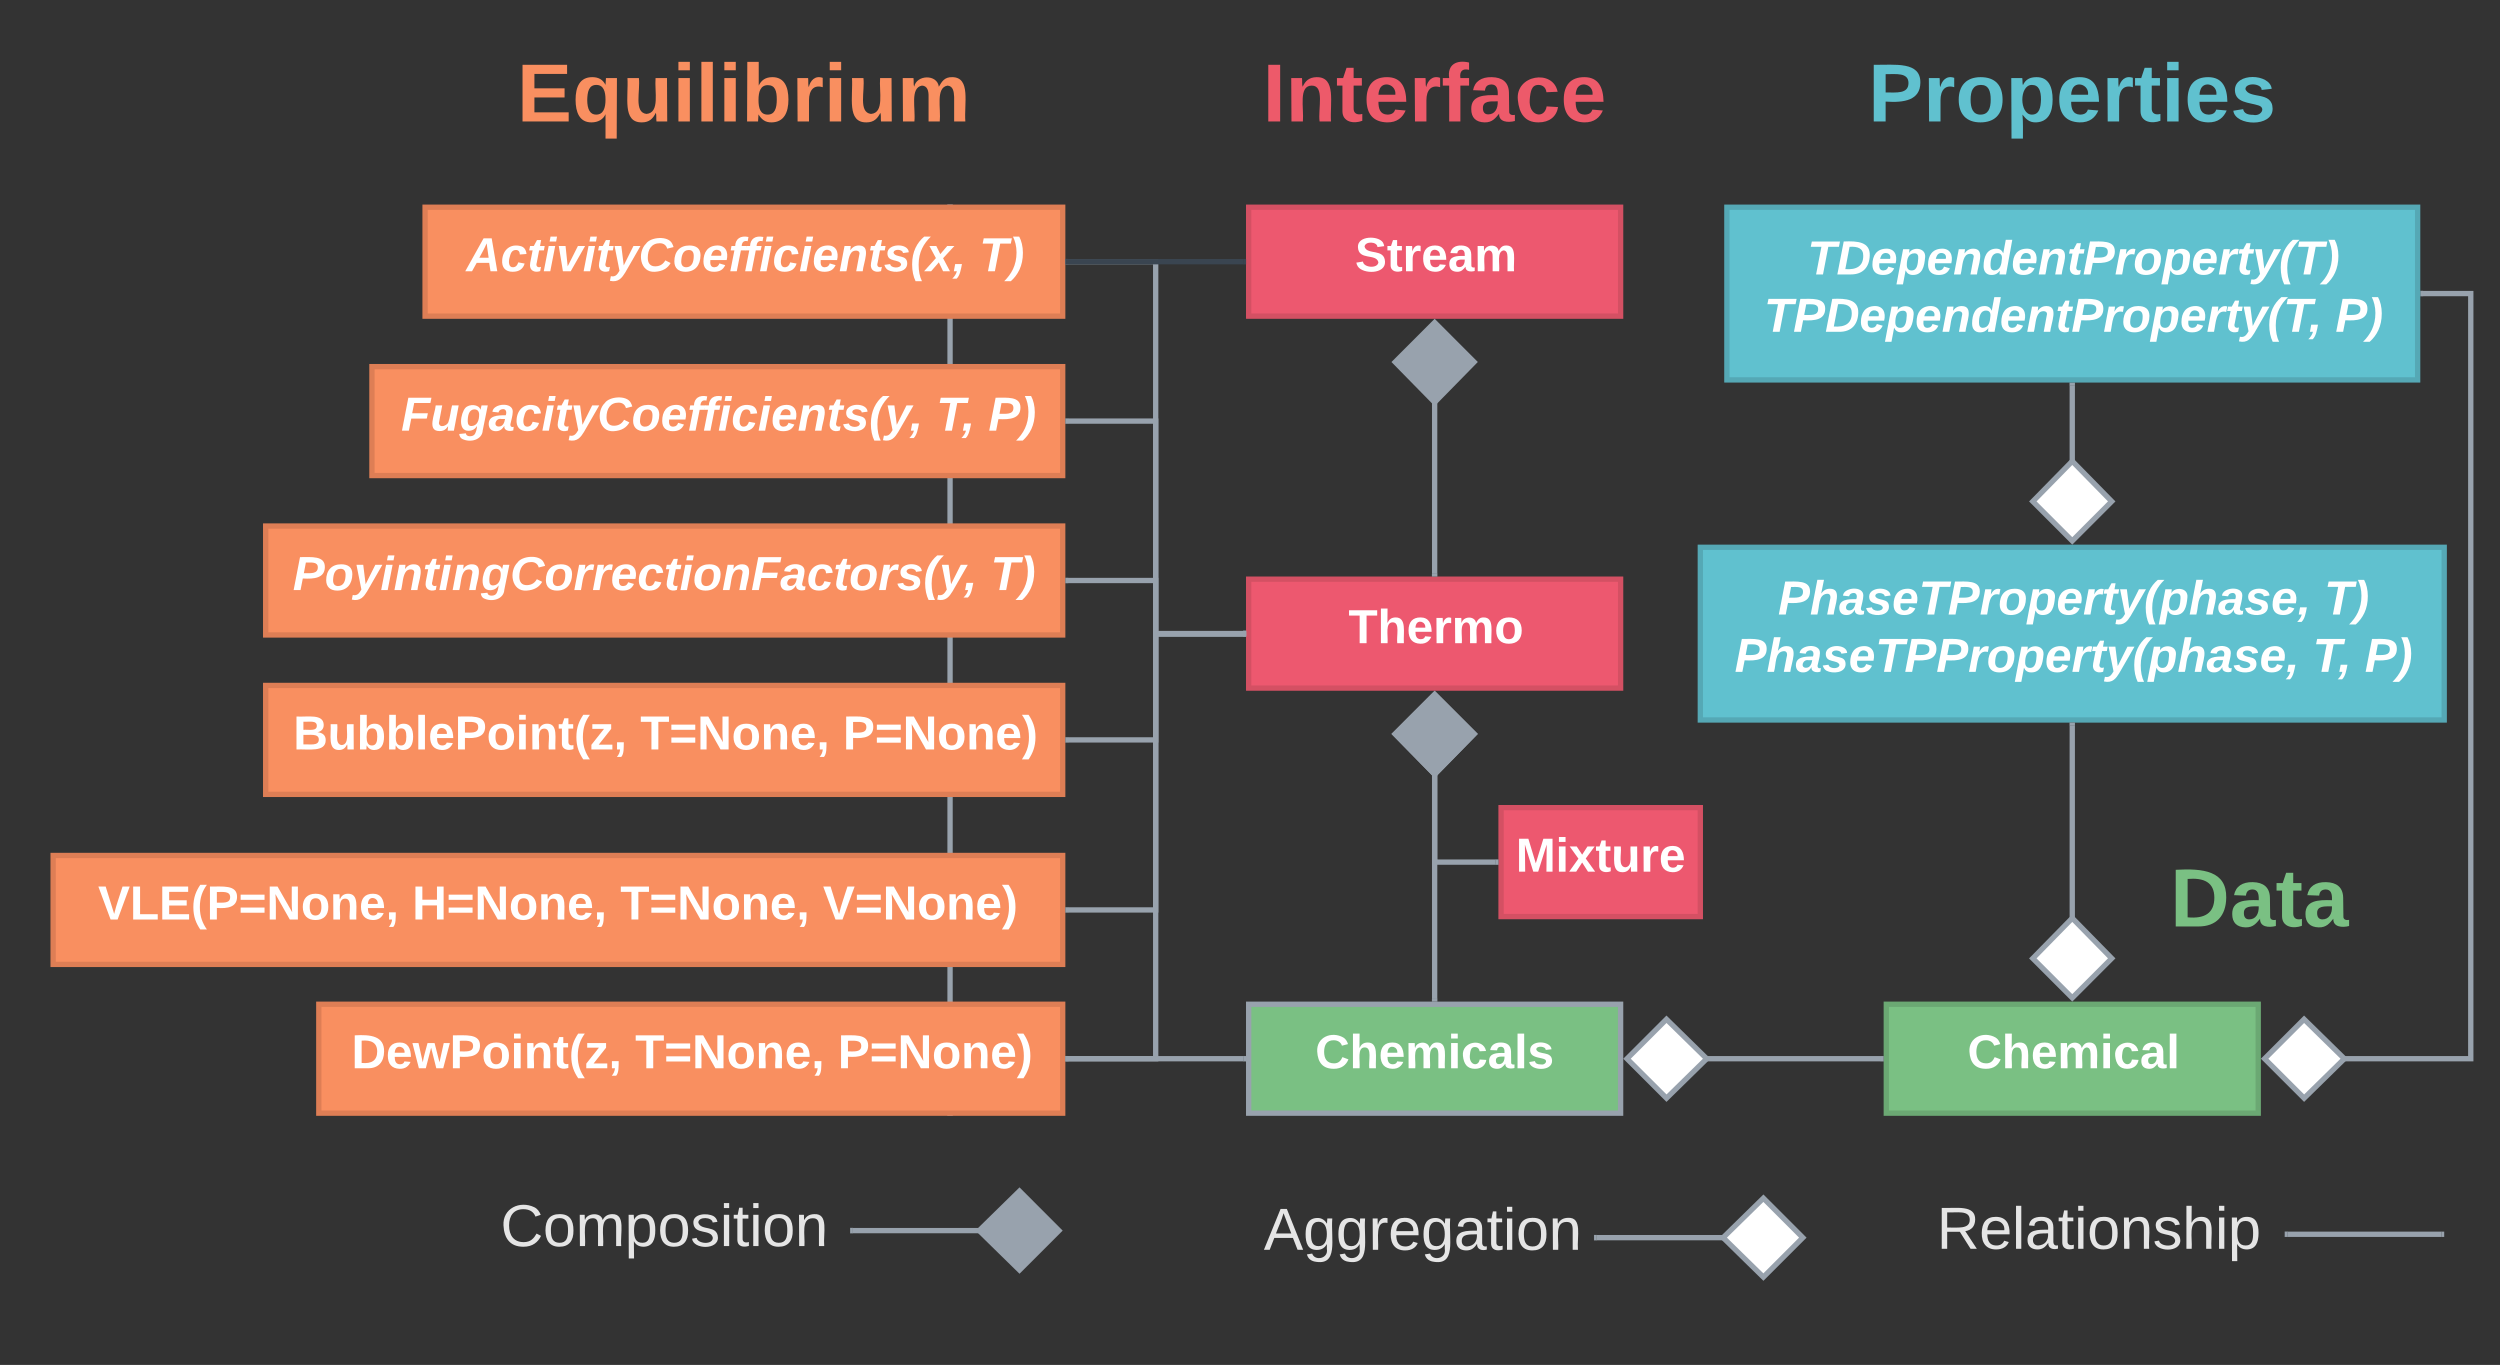 <svg xmlns="http://www.w3.org/2000/svg" xmlns:xlink="http://www.w3.org/1999/xlink" xmlns:lucid="lucid" width="941" height="513.77"><rect width="100%" height="100%" fill="#333333" stroke="none"/><g transform="translate(-460.2 900)" lucid:page-tab-id="pLVvs3JIIg7R"><path d="M817.8-481v-341" stroke="#98a2ad" stroke-width="2" fill="none"/><path d="M818.8-480h-2v-1.03h2zM818.8-821.97h-2V-823h2z" stroke="#98a2ad" stroke-width=".05" fill="#98a2ad"/><path d="M1170.2-522h140v41h-140z" stroke="#6ba873" stroke-width="2" fill="#7ac083"/><use xlink:href="#a" transform="matrix(1,0,0,1,1178.2,-514) translate(22.55 16.1)"/><path d="M1372.2-789.5h18v288h-48.25" stroke="#98a2ad" stroke-width="2" fill="none"/><path d="M1372.23-788.5h-1.03v-2h1.03z" stroke="#98a2ad" stroke-width=".05" fill="#98a2ad"/><path d="M1312.6-501.5l14.86-14.85 15.15 14.85-15.14 14.85z" stroke="#98a2ad" stroke-width="2" fill="#fff"/><path d="M930.2-522h140v41h-140z" stroke="#98a2ad" stroke-width="2" fill="#7ac083"/><use xlink:href="#b" transform="matrix(1,0,0,1,938.2,-514) translate(17.05 16.1)"/><path d="M1168.2-501.5h-66.25" stroke="#98a2ad" stroke-width="2" fill="none"/><path d="M1169.2-500.5h-1.03v-2h1.03z" stroke="#98a2ad" stroke-width=".05" fill="#98a2ad"/><path d="M1072.6-501.5l14.86-14.85 15.15 14.85-15.14 14.85z" stroke="#98a2ad" stroke-width="2" fill="#fff"/><path d="M930.2-682h140v41h-140z" stroke="#d45063" stroke-width="2" fill="#ed586f"/><use xlink:href="#c" transform="matrix(1,0,0,1,938.2,-674) translate(29.575 16.1)"/><path d="M1000.2-524v-85.25" stroke="#98a2ad" stroke-width="2" fill="none"/><path d="M1001.2-523h-2v-1.03h2z" stroke="#98a2ad" stroke-width=".05" fill="#98a2ad"/><path d="M1000.2-638.58l14.85 14.84-14.85 15.16-14.85-15.16z" stroke="#98a2ad" stroke-width="2" fill="#98a2ad"/><path d="M480.2-578h380v41h-380z" stroke="#de7e55" stroke-width="2" fill="#f98f60"/><use xlink:href="#d" transform="matrix(1,0,0,1,488.2,-570) translate(8.925 16.1)"/><use xlink:href="#e" transform="matrix(1,0,0,1,488.2,-570) translate(127.175 16.1)"/><use xlink:href="#f" transform="matrix(1,0,0,1,488.2,-570) translate(205.475 16.1)"/><use xlink:href="#g" transform="matrix(1,0,0,1,488.2,-570) translate(281.775 16.1)"/><path d="M580.2-522h280v41h-280z" stroke="#de7e55" stroke-width="2" fill="#f98f60"/><use xlink:href="#h" transform="matrix(1,0,0,1,588.2,-514) translate(4.325 16.1)"/><use xlink:href="#i" transform="matrix(1,0,0,1,588.2,-514) translate(111.075 16.1)"/><use xlink:href="#j" transform="matrix(1,0,0,1,588.2,-514) translate(187.375 16.1)"/><path d="M560.2-642h300v41h-300z" stroke="#de7e55" stroke-width="2" fill="#f98f60"/><use xlink:href="#k" transform="matrix(1,0,0,1,568.2,-634) translate(2.4 16.1)"/><use xlink:href="#i" transform="matrix(1,0,0,1,568.2,-634) translate(133 16.1)"/><use xlink:href="#j" transform="matrix(1,0,0,1,568.2,-634) translate(209.3 16.1)"/><path d="M620.2-822h240v41h-240z" stroke="#de7e55" stroke-width="2" fill="#f98f60"/><use xlink:href="#l" transform="matrix(1,0,0,1,628.2,-814) translate(7.475 16.1)"/><use xlink:href="#m" transform="matrix(1,0,0,1,628.2,-814) translate(200.625 16.1)"/><path d="M600.2-762h260v41h-260z" stroke="#de7e55" stroke-width="2" fill="#f98f60"/><use xlink:href="#n" transform="matrix(1,0,0,1,608.2,-754) translate(3 16.1)"/><use xlink:href="#o" transform="matrix(1,0,0,1,608.2,-754) translate(204.45 16.1)"/><use xlink:href="#p" transform="matrix(1,0,0,1,608.2,-754) translate(224.05 16.1)"/><path d="M560.2-702h300v41h-300z" stroke="#de7e55" stroke-width="2" fill="#f98f60"/><use xlink:href="#q" transform="matrix(1,0,0,1,568.2,-694) translate(2.225 16.1)"/><use xlink:href="#m" transform="matrix(1,0,0,1,568.2,-694) translate(264.875 16.1)"/><path d="M862.2-801.5h33v140h33" stroke="#98a2ad" stroke-width="2" fill="none"/><path d="M862.23-800.5h-1.03v-2h1.03zM929.2-660.5h-1.03v-2h1.03z" stroke="#98a2ad" stroke-width=".05" fill="#98a2ad"/><path d="M862.2-741.5h33v80h33" stroke="#98a2ad" stroke-width="2" fill="none"/><path d="M862.23-740.5h-1.03v-2h1.03zM929.2-660.5h-1.03v-2h1.03z" stroke="#98a2ad" stroke-width=".05" fill="#98a2ad"/><path d="M862.2-681.5h33v20h33" stroke="#98a2ad" stroke-width="2" fill="none"/><path d="M862.23-680.5h-1.03v-2h1.03zM929.2-660.5h-1.03v-2h1.03z" stroke="#98a2ad" stroke-width=".05" fill="#98a2ad"/><path d="M862.2-621.5h33v-40h33" stroke="#98a2ad" stroke-width="2" fill="none"/><path d="M862.23-620.5h-1.03v-2h1.03zM929.2-660.5h-1.03v-2h1.03z" stroke="#98a2ad" stroke-width=".05" fill="#98a2ad"/><path d="M862.2-557.5h33v-104h33" stroke="#98a2ad" stroke-width="2" fill="none"/><path d="M862.23-556.5h-1.03v-2h1.03zM929.2-660.5h-1.03v-2h1.03z" stroke="#98a2ad" stroke-width=".05" fill="#98a2ad"/><path d="M862.2-501.5h33v-160h33" stroke="#98a2ad" stroke-width="2" fill="none"/><path d="M862.23-500.5h-1.03v-2h1.03zM929.2-660.5h-1.03v-2h1.03z" stroke="#98a2ad" stroke-width=".05" fill="#98a2ad"/><path d="M930.2-822h140v41h-140z" stroke="#d45063" stroke-width="2" fill="#ed586f"/><use xlink:href="#r" transform="matrix(1,0,0,1,938.2,-814) translate(32.025 16.1)"/><path d="M1000.2-749.25V-684" stroke="#98a2ad" stroke-width="2" fill="none"/><path d="M1000.2-778.6l14.85 14.86-14.85 15.15-14.85-15.14z" stroke="#98a2ad" stroke-width="2" fill="#98a2ad"/><path d="M1001.2-683h-2v-1.03h2z" stroke="#98a2ad" stroke-width=".05" fill="#98a2ad"/><path d="M1025.2-596h75v41h-75z" stroke="#d45063" stroke-width="2" fill="#ed586f"/><use xlink:href="#s" transform="matrix(1,0,0,1,1033.2,-588) translate(-2.425 16.1)"/><path d="M1023.2-575.5h-23v-33.75" stroke="#98a2ad" stroke-width="2" fill="none"/><path d="M1024.2-574.5h-1.03v-2h1.03z" stroke="#98a2ad" stroke-width=".05" fill="#98a2ad"/><path d="M1000.2-638.6l14.85 14.86-14.85 15.15-14.85-15.14z" stroke="#98a2ad" stroke-width="2" fill="#98a2ad"/><path d="M1100.2-694h280v65h-280z" stroke="#55a8b5" stroke-width="2" fill="#60c1cf"/><use xlink:href="#t" transform="matrix(1,0,0,1,1108.2,-686) translate(21.25 17.3)"/><use xlink:href="#u" transform="matrix(1,0,0,1,1108.2,-686) translate(226.85 17.3)"/><use xlink:href="#v" transform="matrix(1,0,0,1,1108.2,-686) translate(4.925 38.9)"/><use xlink:href="#o" transform="matrix(1,0,0,1,1108.2,-686) translate(222.525 38.9)"/><use xlink:href="#p" transform="matrix(1,0,0,1,1108.2,-686) translate(242.125 38.9)"/><path d="M1240.2-627v73.25" stroke="#98a2ad" stroke-width="2" fill="none"/><path d="M1241.2-626.97h-2V-628h2z" stroke="#98a2ad" stroke-width=".05" fill="#98a2ad"/><path d="M1240.2-524.4l-14.85-14.86 14.85-15.15 14.85 15.14z" stroke="#98a2ad" stroke-width="2" fill="#fff"/><path d="M1240.2-755v29.25" stroke="#98a2ad" stroke-width="2" fill="none"/><path d="M1241.2-754.97h-2V-756h2z" stroke="#98a2ad" stroke-width=".05" fill="#98a2ad"/><path d="M1240.2-696.4l-14.85-14.86 14.85-15.15 14.85 15.14z" stroke="#98a2ad" stroke-width="2" fill="#fff"/><path d="M862.2-501.5h66" stroke="#98a2ad" stroke-width="2" fill="none"/><path d="M862.23-500.5h-1.03v-2h1.03zM929.2-500.5h-1.03v-2h1.03z" stroke="#98a2ad" stroke-width=".05" fill="#98a2ad"/><path d="M862.2-801.5h66" stroke="#3a4551" stroke-width="2" fill="none"/><path d="M862.23-800.5h-1.03v-2h1.03zM929.2-800.5h-1.03v-2h1.03z" stroke="#3a4551" stroke-width=".05" fill="#3a4551"/><path d="M1061.2-434.15h48.25" stroke="#98a2ad" stroke-width="2" fill="none"/><path d="M1061.23-433.15h-1.03v-2h1.03z" stroke="#98a2ad" stroke-width=".05" fill="#98a2ad"/><path d="M1138.78-434.15l-14.84 14.85-15.16-14.85 15.16-14.85z" stroke="#98a2ad" stroke-width="2" fill="#fff"/><path d="M930.2-464.6h130v58.37h-130z" stroke="#000" stroke-opacity="0" stroke-width="4" fill-opacity="0"/><use xlink:href="#w" transform="matrix(1,0,0,1,935.2,-459.613) translate(0.685 30.028)"/><path d="M640.2-466h140v58.4h-140z" stroke="#000" stroke-opacity="0" stroke-width="4" fill-opacity="0"/><use xlink:href="#x" transform="matrix(1,0,0,1,645.2,-461) translate(3.395 30.028)"/><path d="M781.2-436.8h48.25" stroke="#98a2ad" stroke-width="2" fill="none"/><path d="M781.23-435.8h-1.03v-2h1.03z" stroke="#98a2ad" stroke-width=".05" fill="#98a2ad"/><path d="M858.78-436.8l-14.84 14.84-15.16-14.85 15.16-14.86z" stroke="#98a2ad" stroke-width="2" fill="#98a2ad"/><path d="M1180.2-460.23h140v49.62h-140z" stroke="#000" stroke-opacity="0" stroke-width="4" fill-opacity="0"/><g><use xlink:href="#y" transform="matrix(1,0,0,1,1185.2,-455.231) translate(4.012 25.278)"/></g><path d="M1321.2-435.42h58" stroke="#98a2ad" stroke-width="2" fill="none"/><path d="M1321.23-434.42h-1.03v-2h1.03z" stroke="#98a2ad" stroke-width=".05" fill="#98a2ad"/><path d="M1379.17-435.42h1.03" stroke="#98a2ad" stroke-width="2" fill="none"/><path d="M1110.2-822h260v65h-260z" stroke="#55a8b5" stroke-width="2" fill="#60c1cf"/><g><use xlink:href="#z" transform="matrix(1,0,0,1,1118.2,-814) translate(22.325 17.3)"/><use xlink:href="#A" transform="matrix(1,0,0,1,1118.2,-814) translate(6 38.9)"/><use xlink:href="#B" transform="matrix(1,0,0,1,1118.2,-814) translate(221.05 38.9)"/></g><path d="M595.2-880h290v39h-290z" fill="none"/><g><use xlink:href="#C" transform="matrix(1,0,0,1,595.2,-880) translate(59.617 25.722)"/></g><path d="M1265.2-587.5h90v60h-90z" fill="none"/><g><use xlink:href="#D" transform="matrix(1,0,0,1,1265.2,-587.5) translate(11.883 36.222)"/></g><path d="M895.2-880h210v39h-210z" fill="none"/><g><use xlink:href="#E" transform="matrix(1,0,0,1,895.2,-880) translate(40.315 25.722)"/></g><path d="M1150.2-880h180v39h-180z" fill="none"/><g><use xlink:href="#F" transform="matrix(1,0,0,1,1150.2,-880) translate(13.216 25.722)"/></g><defs><path fill="#fff" d="M67-125c0 53 21 87 73 88 37 1 54-22 65-47l45 17C233-25 199 4 140 4 58 4 20-42 15-125 8-235 124-281 211-232c18 10 29 29 36 50l-46 12c-8-25-30-41-62-41-52 0-71 34-72 86" id="G"/><path fill="#fff" d="M114-157C55-157 80-60 75 0H25v-261h50l-1 109c12-26 28-41 61-42 86-1 58 113 63 194h-50c-7-57 23-157-34-157" id="H"/><path fill="#fff" d="M185-48c-13 30-37 53-82 52C43 2 14-33 14-96s30-98 90-98c62 0 83 45 84 108H66c0 31 8 55 39 56 18 0 30-7 34-22zm-45-69c5-46-57-63-70-21-2 6-4 13-4 21h74" id="I"/><path fill="#fff" d="M220-157c-53 9-28 100-34 157h-49v-107c1-27-5-49-29-50C55-147 81-57 75 0H25l-1-190h47c2 12-1 28 3 38 10-53 101-56 108 0 13-22 24-43 59-42 82 1 51 116 57 194h-49v-107c-1-25-5-48-29-50" id="J"/><path fill="#fff" d="M25-224v-37h50v37H25zM25 0v-190h50V0H25" id="K"/><path fill="#fff" d="M190-63c-7 42-38 67-86 67-59 0-84-38-90-98-12-110 154-137 174-36l-49 2c-2-19-15-32-35-32-30 0-35 28-38 64-6 74 65 87 74 30" id="L"/><path fill="#fff" d="M133-34C117-15 103 5 69 4 32 3 11-16 11-54c-1-60 55-63 116-61 1-26-3-47-28-47-18 1-26 9-28 27l-52-2c7-38 36-58 82-57s74 22 75 68l1 82c-1 14 12 18 25 15v27c-30 8-71 5-69-32zm-48 3c29 0 43-24 42-57-32 0-66-3-65 30 0 17 8 27 23 27" id="M"/><path fill="#fff" d="M25 0v-261h50V0H25" id="N"/><g id="a"><use transform="matrix(0.05,0,0,0.05,0,0)" xlink:href="#G"/><use transform="matrix(0.05,0,0,0.05,12.95,0)" xlink:href="#H"/><use transform="matrix(0.05,0,0,0.05,23.9,0)" xlink:href="#I"/><use transform="matrix(0.05,0,0,0.05,33.9,0)" xlink:href="#J"/><use transform="matrix(0.05,0,0,0.05,49.9,0)" xlink:href="#K"/><use transform="matrix(0.05,0,0,0.05,54.9,0)" xlink:href="#L"/><use transform="matrix(0.05,0,0,0.05,64.9,0)" xlink:href="#M"/><use transform="matrix(0.05,0,0,0.05,74.9,0)" xlink:href="#N"/></g><path fill="#fff" d="M137-138c1-29-70-34-71-4 15 46 118 7 119 86 1 83-164 76-172 9l43-7c4 19 20 25 44 25 33 8 57-30 24-41C81-84 22-81 20-136c-2-80 154-74 161-7" id="O"/><g id="b"><use transform="matrix(0.05,0,0,0.05,0,0)" xlink:href="#G"/><use transform="matrix(0.05,0,0,0.05,12.95,0)" xlink:href="#H"/><use transform="matrix(0.05,0,0,0.05,23.9,0)" xlink:href="#I"/><use transform="matrix(0.05,0,0,0.05,33.9,0)" xlink:href="#J"/><use transform="matrix(0.05,0,0,0.05,49.9,0)" xlink:href="#K"/><use transform="matrix(0.05,0,0,0.05,54.9,0)" xlink:href="#L"/><use transform="matrix(0.05,0,0,0.05,64.9,0)" xlink:href="#M"/><use transform="matrix(0.05,0,0,0.05,74.9,0)" xlink:href="#N"/><use transform="matrix(0.05,0,0,0.05,79.9,0)" xlink:href="#O"/></g><path fill="#fff" d="M136-208V0H84v-208H4v-40h212v40h-80" id="P"/><path fill="#fff" d="M135-150c-39-12-60 13-60 57V0H25l-1-190h47c2 13-1 29 3 40 6-28 27-53 61-41v41" id="Q"/><path fill="#fff" d="M110-194c64 0 96 36 96 99 0 64-35 99-97 99-61 0-95-36-95-99 0-62 34-99 96-99zm-1 164c35 0 45-28 45-65 0-40-10-65-43-65-34 0-45 26-45 65 0 36 10 65 43 65" id="R"/><g id="c"><use transform="matrix(0.05,0,0,0.05,0,0)" xlink:href="#P"/><use transform="matrix(0.05,0,0,0.05,10.95,0)" xlink:href="#H"/><use transform="matrix(0.05,0,0,0.05,21.9,0)" xlink:href="#I"/><use transform="matrix(0.05,0,0,0.05,31.9,0)" xlink:href="#Q"/><use transform="matrix(0.05,0,0,0.05,38.9,0)" xlink:href="#J"/><use transform="matrix(0.05,0,0,0.05,54.9,0)" xlink:href="#R"/></g><path fill="#fff" d="M147 0H94L2-248h55l64 206c17-72 42-137 63-206h54" id="S"/><path fill="#fff" d="M24 0v-248h52v208h133V0H24" id="T"/><path fill="#fff" d="M24 0v-248h195v40H76v63h132v40H76v65h150V0H24" id="U"/><path fill="#fff" d="M67-93c0 74 22 123 53 168H70C40 30 18-18 18-93s22-123 52-168h50c-32 44-53 94-53 168" id="V"/><path fill="#fff" d="M24-248c93 1 206-16 204 79-1 75-69 88-152 82V0H24v-248zm52 121c47 0 100 7 100-41 0-47-54-39-100-39v80" id="W"/><path fill="#fff" d="M15-148v-39h180v39H15zm0 97v-39h180v39H15" id="X"/><path fill="#fff" d="M175 0L67-191c6 58 2 128 3 191H24v-248h59L193-55c-6-58-2-129-3-193h46V0h-61" id="Y"/><path fill="#fff" d="M135-194c87-1 58 113 63 194h-50c-7-57 23-157-34-157-59 0-34 97-39 157H25l-1-190h47c2 12-1 28 3 38 12-26 28-41 61-42" id="Z"/><path fill="#fff" d="M76-54c-1 42 2 86-19 110H24C36 42 46 24 48 0H25v-54h51" id="aa"/><g id="d"><use transform="matrix(0.05,0,0,0.05,0,0)" xlink:href="#S"/><use transform="matrix(0.05,0,0,0.05,12,0)" xlink:href="#T"/><use transform="matrix(0.05,0,0,0.05,22.95,0)" xlink:href="#U"/><use transform="matrix(0.05,0,0,0.05,34.95,0)" xlink:href="#V"/><use transform="matrix(0.05,0,0,0.05,40.9,0)" xlink:href="#W"/><use transform="matrix(0.05,0,0,0.05,52.9,0)" xlink:href="#X"/><use transform="matrix(0.05,0,0,0.05,63.4,0)" xlink:href="#Y"/><use transform="matrix(0.05,0,0,0.05,76.35,0)" xlink:href="#R"/><use transform="matrix(0.05,0,0,0.05,87.3,0)" xlink:href="#Z"/><use transform="matrix(0.05,0,0,0.05,98.25,0)" xlink:href="#I"/><use transform="matrix(0.05,0,0,0.05,108.25,0)" xlink:href="#aa"/></g><path fill="#fff" d="M186 0v-106H76V0H24v-248h52v99h110v-99h50V0h-50" id="ab"/><g id="e"><use transform="matrix(0.05,0,0,0.05,0,0)" xlink:href="#ab"/><use transform="matrix(0.05,0,0,0.05,12.95,0)" xlink:href="#X"/><use transform="matrix(0.05,0,0,0.05,23.45,0)" xlink:href="#Y"/><use transform="matrix(0.05,0,0,0.05,36.4,0)" xlink:href="#R"/><use transform="matrix(0.05,0,0,0.05,47.35,0)" xlink:href="#Z"/><use transform="matrix(0.05,0,0,0.05,58.3,0)" xlink:href="#I"/><use transform="matrix(0.05,0,0,0.05,68.3,0)" xlink:href="#aa"/></g><g id="f"><use transform="matrix(0.05,0,0,0.05,0,0)" xlink:href="#P"/><use transform="matrix(0.05,0,0,0.05,10.95,0)" xlink:href="#X"/><use transform="matrix(0.05,0,0,0.05,21.45,0)" xlink:href="#Y"/><use transform="matrix(0.05,0,0,0.05,34.4,0)" xlink:href="#R"/><use transform="matrix(0.05,0,0,0.05,45.35,0)" xlink:href="#Z"/><use transform="matrix(0.05,0,0,0.05,56.3,0)" xlink:href="#I"/><use transform="matrix(0.05,0,0,0.05,66.3,0)" xlink:href="#aa"/></g><path fill="#fff" d="M102-93c0 74-22 123-52 168H0C30 29 54-18 53-93c0-74-22-123-53-168h50c30 45 52 94 52 168" id="ac"/><g id="g"><use transform="matrix(0.05,0,0,0.05,0,0)" xlink:href="#S"/><use transform="matrix(0.05,0,0,0.05,12,0)" xlink:href="#X"/><use transform="matrix(0.05,0,0,0.05,22.5,0)" xlink:href="#Y"/><use transform="matrix(0.05,0,0,0.05,35.45,0)" xlink:href="#R"/><use transform="matrix(0.05,0,0,0.05,46.4,0)" xlink:href="#Z"/><use transform="matrix(0.05,0,0,0.05,57.35,0)" xlink:href="#I"/><use transform="matrix(0.05,0,0,0.05,67.35,0)" xlink:href="#ac"/></g><path fill="#fff" d="M24-248c120-7 223 5 221 122C244-46 201 0 124 0H24v-248zM76-40c74 7 117-18 117-86 0-67-45-88-117-82v168" id="ad"/><path fill="#fff" d="M231 0h-52l-39-155L100 0H48L-1-190h46L77-45c9-52 24-97 36-145h53l37 145 32-145h46" id="ae"/><path fill="#fff" d="M115-3C79 11 28 4 28-45v-112H4v-33h27l15-45h31v45h36v33H77v99c-1 23 16 31 38 25v30" id="af"/><path fill="#fff" d="M12 0v-35l95-120H19v-35h142v35L67-36h103V0H12" id="ag"/><g id="h"><use transform="matrix(0.05,0,0,0.05,0,0)" xlink:href="#ad"/><use transform="matrix(0.05,0,0,0.05,12.95,0)" xlink:href="#I"/><use transform="matrix(0.05,0,0,0.05,22.95,0)" xlink:href="#ae"/><use transform="matrix(0.05,0,0,0.05,36.95,0)" xlink:href="#W"/><use transform="matrix(0.05,0,0,0.05,48.95,0)" xlink:href="#R"/><use transform="matrix(0.05,0,0,0.05,59.9,0)" xlink:href="#K"/><use transform="matrix(0.05,0,0,0.05,64.9,0)" xlink:href="#Z"/><use transform="matrix(0.05,0,0,0.05,75.85,0)" xlink:href="#af"/><use transform="matrix(0.05,0,0,0.05,81.8,0)" xlink:href="#V"/><use transform="matrix(0.05,0,0,0.05,87.75,0)" xlink:href="#ag"/><use transform="matrix(0.05,0,0,0.05,96.75,0)" xlink:href="#aa"/></g><g id="i"><use transform="matrix(0.05,0,0,0.05,0,0)" xlink:href="#P"/><use transform="matrix(0.05,0,0,0.05,10.95,0)" xlink:href="#X"/><use transform="matrix(0.05,0,0,0.05,21.45,0)" xlink:href="#Y"/><use transform="matrix(0.05,0,0,0.05,34.4,0)" xlink:href="#R"/><use transform="matrix(0.05,0,0,0.05,45.35,0)" xlink:href="#Z"/><use transform="matrix(0.05,0,0,0.05,56.3,0)" xlink:href="#I"/><use transform="matrix(0.05,0,0,0.05,66.3,0)" xlink:href="#aa"/></g><g id="j"><use transform="matrix(0.05,0,0,0.05,0,0)" xlink:href="#W"/><use transform="matrix(0.05,0,0,0.05,12,0)" xlink:href="#X"/><use transform="matrix(0.05,0,0,0.05,22.5,0)" xlink:href="#Y"/><use transform="matrix(0.05,0,0,0.05,35.45,0)" xlink:href="#R"/><use transform="matrix(0.05,0,0,0.05,46.4,0)" xlink:href="#Z"/><use transform="matrix(0.05,0,0,0.05,57.35,0)" xlink:href="#I"/><use transform="matrix(0.05,0,0,0.05,67.35,0)" xlink:href="#ac"/></g><path fill="#fff" d="M182-130c37 4 62 22 62 59C244 23 116-4 24 0v-248c84 5 203-23 205 63 0 31-19 50-47 55zM76-148c40-3 101 13 101-30 0-44-60-28-101-31v61zm0 110c48-3 116 14 116-37 0-48-69-32-116-35v72" id="ah"/><path fill="#fff" d="M85 4C-2 5 27-109 22-190h50c7 57-23 150 33 157 60-5 35-97 40-157h50l1 190h-47c-2-12 1-28-3-38-12 25-28 42-61 42" id="ai"/><path fill="#fff" d="M135-194c52 0 70 43 70 98 0 56-19 99-73 100-30 1-46-15-58-35L72 0H24l1-261h50v104c11-23 29-37 60-37zM114-30c31 0 40-27 40-66 0-37-7-63-39-63s-41 28-41 65c0 36 8 64 40 64" id="aj"/><g id="k"><use transform="matrix(0.05,0,0,0.05,0,0)" xlink:href="#ah"/><use transform="matrix(0.05,0,0,0.05,12.95,0)" xlink:href="#ai"/><use transform="matrix(0.05,0,0,0.05,23.9,0)" xlink:href="#aj"/><use transform="matrix(0.05,0,0,0.05,34.85,0)" xlink:href="#aj"/><use transform="matrix(0.05,0,0,0.05,45.8,0)" xlink:href="#N"/><use transform="matrix(0.05,0,0,0.05,50.8,0)" xlink:href="#I"/><use transform="matrix(0.05,0,0,0.05,60.8,0)" xlink:href="#W"/><use transform="matrix(0.05,0,0,0.05,72.8,0)" xlink:href="#R"/><use transform="matrix(0.05,0,0,0.05,83.75,0)" xlink:href="#K"/><use transform="matrix(0.05,0,0,0.05,88.75,0)" xlink:href="#Z"/><use transform="matrix(0.05,0,0,0.05,99.7,0)" xlink:href="#af"/><use transform="matrix(0.05,0,0,0.05,105.65,0)" xlink:href="#V"/><use transform="matrix(0.05,0,0,0.05,111.6,0)" xlink:href="#ag"/><use transform="matrix(0.05,0,0,0.05,120.6,0)" xlink:href="#aa"/></g><path fill="#fff" d="M183 0l-10-63H79L44 0H-7l138-248h61L234 0h-51zm-14-102l-15-108c-16 38-36 73-55 108h70" id="ak"/><path fill="#fff" d="M67-101c-8 29-7 73 27 71 23-2 32-16 39-37l48 9C170-19 141 4 91 4 36 4 7-28 12-86c6-75 61-124 140-103 26 7 40 29 43 59l-50 4c-1-20-9-34-29-34-35 0-41 29-49 59" id="al"/><path fill="#fff" d="M72-63c-8 23 5 39 32 30L98-1C54 14 12-6 23-64l18-93H15l7-33h28l24-45h31l-8 45h35l-6 33H90" id="am"/><path fill="#fff" d="M50-224l7-37h49l-7 37H50zM6 0l37-190h49L55 0H6" id="an"/><path fill="#fff" d="M109 0H50L19-190h51L86-37l77-153h54" id="ao"/><path fill="#fff" d="M100 10C77 47 50 87-15 72l7-35c37 9 51-18 65-41L20-190h51L89-44l73-146h53" id="ap"/><path fill="#fff" d="M161-211c-63 0-91 46-91 110 0 39 17 65 58 64 38-1 60-20 74-45l40 20C220-23 184 0 125 4 9 13-10-144 57-208c33-50 166-62 196-1 4 8 9 18 11 27l-48 12c-6-24-25-41-55-41" id="aq"/><path fill="#fff" d="M124-194c51 0 84 22 84 74C207-44 167 4 94 4 43 4 11-23 11-74c0-74 41-120 113-120zM99-30c46 0 58-42 58-86 0-27-11-44-37-44-44 0-55 40-57 84-1 27 10 45 36 46" id="ar"/><path fill="#fff" d="M114-194c63-2 87 48 72 110H63c-3 28 1 55 31 54 21-1 32-13 37-29l44 13C160-14 137 4 91 4 41 4 11-22 11-73c0-71 33-119 103-121zm30 77c14-47-50-61-67-22-3 6-6 13-8 22h75" id="as"/><path fill="#fff" d="M93-157L62 0H13l31-157H16l6-33h28c2-54 40-81 100-68l-6 32c-29-8-44 9-45 36h38l-7 33H93" id="at"/><path fill="#fff" d="M151-194c95 0 34 128 28 194h-49l25-134c0-29-45-25-59-9C67-111 69-48 56 0H6l36-190h47l-4 32c15-20 33-36 66-36" id="au"/><path fill="#fff" d="M144-137c-1-29-70-35-71-2 16 41 103 10 103 80C176 9 79 16 32-9 18-17 9-31 4-48l44-6c3 32 80 36 82 1-15-42-103-11-103-82 0-77 157-79 161-8" id="av"/><path fill="#fff" d="M13-52c0-97 37-163 91-209h50c-53 52-92 115-92 212 0 48 8 90 25 124H39C22 40 13-2 13-52" id="aw"/><path fill="#fff" d="M127 0L95-67 37 0h-53l89-99-49-91h52l30 61 52-61h54l-85 92 52 98h-52" id="ax"/><path fill="#fff" d="M69-54C61-12 54 32 29 56H-4C11 41 25 23 31 0H8l10-54h51" id="ay"/><g id="l"><use transform="matrix(0.05,0,0,0.05,0,0)" xlink:href="#ak"/><use transform="matrix(0.05,0,0,0.05,12.95,0)" xlink:href="#al"/><use transform="matrix(0.05,0,0,0.05,22.95,0)" xlink:href="#am"/><use transform="matrix(0.05,0,0,0.05,28.9,0)" xlink:href="#an"/><use transform="matrix(0.05,0,0,0.05,33.9,0)" xlink:href="#ao"/><use transform="matrix(0.05,0,0,0.05,43.9,0)" xlink:href="#an"/><use transform="matrix(0.05,0,0,0.05,48.9,0)" xlink:href="#am"/><use transform="matrix(0.05,0,0,0.05,54.85,0)" xlink:href="#ap"/><use transform="matrix(0.05,0,0,0.05,64.85,0)" xlink:href="#aq"/><use transform="matrix(0.05,0,0,0.05,77.8,0)" xlink:href="#ar"/><use transform="matrix(0.05,0,0,0.05,88.75,0)" xlink:href="#as"/><use transform="matrix(0.05,0,0,0.05,98.75,0)" xlink:href="#at"/><use transform="matrix(0.05,0,0,0.05,104.35,0)" xlink:href="#at"/><use transform="matrix(0.05,0,0,0.05,110.3,0)" xlink:href="#an"/><use transform="matrix(0.05,0,0,0.05,115.3,0)" xlink:href="#al"/><use transform="matrix(0.05,0,0,0.05,125.3,0)" xlink:href="#an"/><use transform="matrix(0.05,0,0,0.05,130.3,0)" xlink:href="#as"/><use transform="matrix(0.05,0,0,0.05,140.3,0)" xlink:href="#au"/><use transform="matrix(0.05,0,0,0.05,151.25,0)" xlink:href="#am"/><use transform="matrix(0.05,0,0,0.05,157.2,0)" xlink:href="#av"/><use transform="matrix(0.05,0,0,0.05,167.2,0)" xlink:href="#aw"/><use transform="matrix(0.05,0,0,0.05,173.15,0)" xlink:href="#ax"/><use transform="matrix(0.05,0,0,0.05,183.15,0)" xlink:href="#ay"/></g><path fill="#fff" d="M157-208L117 0H65l40-208H25l8-40h212l-8 40h-80" id="az"/><path fill="#fff" d="M109-139C109-39 71 27 18 75h-50C22 21 61-44 61-142c0-46-11-87-27-119h47c17 31 28 75 28 122" id="aA"/><g id="m"><use transform="matrix(0.05,0,0,0.05,0,0)" xlink:href="#az"/><use transform="matrix(0.05,0,0,0.05,10.95,0)" xlink:href="#aA"/></g><path fill="#fff" d="M98-208l-15 77h118l-8 40H76L58 0H6l48-248h174l-8 40H98" id="aB"/><path fill="#fff" d="M69 3c-96 0-34-126-28-193h49L65-57c6 42 62 18 71-6 14-38 17-86 28-127h50L178 0h-47c0-11 4-26 3-33-14 20-30 37-65 36" id="aC"/><path fill="#fff" d="M45-171c29-32 103-29 114 14 2-11 5-23 8-33h47L176-2c-3 70-92 96-155 64C9 56 1 42-1 25l50-5c2 28 48 27 63 11 13-13 20-45 21-66-13 20-30 35-62 36-87 3-60-134-26-172zM94-35c41-3 55-43 55-86 0-24-12-39-35-39-43 0-51 48-51 90 0 22 9 37 31 35" id="aD"/><path fill="#fff" d="M166-52c-4 17 5 29 24 23l-3 27c-30 11-74 1-67-34C105-15 91 4 56 4 23 4 3-15 2-49c0-64 63-67 128-67 10-22 3-53-29-45-13 3-22 10-25 24l-46-5c5-64 156-77 153 0-1 33-11 60-17 90zM97-88c-44-9-64 57-19 57 31 0 42-28 47-57H97" id="aE"/><g id="n"><use transform="matrix(0.05,0,0,0.05,0,0)" xlink:href="#aB"/><use transform="matrix(0.05,0,0,0.05,10.95,0)" xlink:href="#aC"/><use transform="matrix(0.05,0,0,0.05,21.9,0)" xlink:href="#aD"/><use transform="matrix(0.05,0,0,0.05,32.85,0)" xlink:href="#aE"/><use transform="matrix(0.05,0,0,0.05,42.85,0)" xlink:href="#al"/><use transform="matrix(0.05,0,0,0.05,52.85,0)" xlink:href="#an"/><use transform="matrix(0.05,0,0,0.05,57.85,0)" xlink:href="#am"/><use transform="matrix(0.05,0,0,0.05,63.8,0)" xlink:href="#ap"/><use transform="matrix(0.05,0,0,0.05,73.8,0)" xlink:href="#aq"/><use transform="matrix(0.05,0,0,0.05,86.75,0)" xlink:href="#ar"/><use transform="matrix(0.05,0,0,0.05,97.7,0)" xlink:href="#as"/><use transform="matrix(0.05,0,0,0.05,107.7,0)" xlink:href="#at"/><use transform="matrix(0.05,0,0,0.05,113.3,0)" xlink:href="#at"/><use transform="matrix(0.05,0,0,0.05,119.25,0)" xlink:href="#an"/><use transform="matrix(0.05,0,0,0.05,124.25,0)" xlink:href="#al"/><use transform="matrix(0.05,0,0,0.05,134.25,0)" xlink:href="#an"/><use transform="matrix(0.05,0,0,0.05,139.25,0)" xlink:href="#as"/><use transform="matrix(0.05,0,0,0.05,149.25,0)" xlink:href="#au"/><use transform="matrix(0.05,0,0,0.05,160.2,0)" xlink:href="#am"/><use transform="matrix(0.05,0,0,0.05,166.15,0)" xlink:href="#av"/><use transform="matrix(0.05,0,0,0.05,176.15,0)" xlink:href="#aw"/><use transform="matrix(0.05,0,0,0.05,182.1,0)" xlink:href="#ap"/><use transform="matrix(0.05,0,0,0.05,191.45,0)" xlink:href="#ay"/></g><g id="o"><use transform="matrix(0.05,0,0,0.05,0,0)" xlink:href="#az"/><use transform="matrix(0.05,0,0,0.05,9.6,0)" xlink:href="#ay"/></g><path fill="#fff" d="M241-173c-1 82-78 91-166 86L58 0H6l48-248c87 0 188-12 187 75zm-53 2c0-43-48-36-90-36l-15 80c50 0 105 7 105-44" id="aF"/><g id="p"><use transform="matrix(0.05,0,0,0.05,0,0)" xlink:href="#aF"/><use transform="matrix(0.05,0,0,0.05,12,0)" xlink:href="#aA"/></g><path fill="#fff" d="M84-151c13-25 34-51 72-40l-8 41C67-170 71-64 56 0H6l36-190h47" id="aG"/><g id="q"><use transform="matrix(0.05,0,0,0.05,0,0)" xlink:href="#aF"/><use transform="matrix(0.05,0,0,0.05,12,0)" xlink:href="#ar"/><use transform="matrix(0.05,0,0,0.05,22.95,0)" xlink:href="#ap"/><use transform="matrix(0.05,0,0,0.05,32.95,0)" xlink:href="#an"/><use transform="matrix(0.05,0,0,0.05,37.95,0)" xlink:href="#au"/><use transform="matrix(0.05,0,0,0.05,48.9,0)" xlink:href="#am"/><use transform="matrix(0.05,0,0,0.05,54.85,0)" xlink:href="#an"/><use transform="matrix(0.05,0,0,0.05,59.85,0)" xlink:href="#au"/><use transform="matrix(0.05,0,0,0.05,70.8,0)" xlink:href="#aD"/><use transform="matrix(0.05,0,0,0.05,81.75,0)" xlink:href="#aq"/><use transform="matrix(0.05,0,0,0.05,94.7,0)" xlink:href="#ar"/><use transform="matrix(0.05,0,0,0.05,105.65,0)" xlink:href="#aG"/><use transform="matrix(0.05,0,0,0.05,112.65,0)" xlink:href="#aG"/><use transform="matrix(0.05,0,0,0.05,119.65,0)" xlink:href="#as"/><use transform="matrix(0.05,0,0,0.05,129.65,0)" xlink:href="#al"/><use transform="matrix(0.05,0,0,0.05,139.65,0)" xlink:href="#am"/><use transform="matrix(0.05,0,0,0.05,145.6,0)" xlink:href="#an"/><use transform="matrix(0.05,0,0,0.05,150.6,0)" xlink:href="#ar"/><use transform="matrix(0.05,0,0,0.05,161.55,0)" xlink:href="#au"/><use transform="matrix(0.05,0,0,0.05,172.5,0)" xlink:href="#aB"/><use transform="matrix(0.05,0,0,0.05,183.45,0)" xlink:href="#aE"/><use transform="matrix(0.05,0,0,0.05,193.45,0)" xlink:href="#al"/><use transform="matrix(0.05,0,0,0.05,203.45,0)" xlink:href="#am"/><use transform="matrix(0.05,0,0,0.05,209.4,0)" xlink:href="#ar"/><use transform="matrix(0.05,0,0,0.05,220.35,0)" xlink:href="#aG"/><use transform="matrix(0.05,0,0,0.05,227.35,0)" xlink:href="#av"/><use transform="matrix(0.05,0,0,0.05,237.35,0)" xlink:href="#aw"/><use transform="matrix(0.05,0,0,0.05,243.3,0)" xlink:href="#ap"/><use transform="matrix(0.05,0,0,0.05,252.65,0)" xlink:href="#ay"/></g><path fill="#fff" d="M169-182c-1-43-94-46-97-3 18 66 151 10 154 114 3 95-165 93-204 36-6-8-10-19-12-30l50-8c3 46 112 56 116 5-17-69-150-10-154-114-4-87 153-88 188-35 5 8 8 18 10 28" id="aH"/><g id="r"><use transform="matrix(0.05,0,0,0.05,0,0)" xlink:href="#aH"/><use transform="matrix(0.05,0,0,0.05,12,0)" xlink:href="#af"/><use transform="matrix(0.05,0,0,0.05,17.95,0)" xlink:href="#Q"/><use transform="matrix(0.05,0,0,0.05,24.95,0)" xlink:href="#I"/><use transform="matrix(0.05,0,0,0.05,34.95,0)" xlink:href="#M"/><use transform="matrix(0.05,0,0,0.05,44.95,0)" xlink:href="#J"/></g><path fill="#fff" d="M230 0l2-204L168 0h-37L68-204 70 0H24v-248h70l56 185 57-185h69V0h-46" id="aI"/><path fill="#fff" d="M144 0l-44-69L55 0H2l70-98-66-92h53l41 62 40-62h54l-67 91 71 99h-54" id="aJ"/><g id="s"><use transform="matrix(0.05,0,0,0.05,0,0)" xlink:href="#aI"/><use transform="matrix(0.05,0,0,0.05,14.95,0)" xlink:href="#K"/><use transform="matrix(0.05,0,0,0.05,19.95,0)" xlink:href="#aJ"/><use transform="matrix(0.05,0,0,0.05,29.95,0)" xlink:href="#af"/><use transform="matrix(0.05,0,0,0.05,35.9,0)" xlink:href="#ai"/><use transform="matrix(0.05,0,0,0.05,46.85,0)" xlink:href="#Q"/><use transform="matrix(0.05,0,0,0.05,53.85,0)" xlink:href="#I"/></g><path fill="#fff" d="M150-105c8-23 8-54-22-51-68 7-54 98-72 156H6l50-261h50L85-158c15-20 33-36 66-36 95 0 34 128 28 194h-49" id="aK"/><path fill="#fff" d="M156-122c2-23-7-37-28-37-47 0-58 44-58 89 0 24 12 40 36 40 43 0 47-49 50-92zM-8 75l50-265h48c0 10-3 24-3 30 22-50 127-45 121 29-6 73-21 135-92 135-29 0-46-14-55-35L41 75H-8" id="aL"/><g id="t"><use transform="matrix(0.05,0,0,0.05,0,0)" xlink:href="#aF"/><use transform="matrix(0.05,0,0,0.05,12,0)" xlink:href="#aK"/><use transform="matrix(0.05,0,0,0.05,22.95,0)" xlink:href="#aE"/><use transform="matrix(0.05,0,0,0.05,32.95,0)" xlink:href="#av"/><use transform="matrix(0.05,0,0,0.05,42.95,0)" xlink:href="#as"/><use transform="matrix(0.05,0,0,0.05,52.95,0)" xlink:href="#az"/><use transform="matrix(0.05,0,0,0.05,63.9,0)" xlink:href="#aF"/><use transform="matrix(0.05,0,0,0.05,75.9,0)" xlink:href="#aG"/><use transform="matrix(0.05,0,0,0.05,82.9,0)" xlink:href="#ar"/><use transform="matrix(0.05,0,0,0.05,93.85,0)" xlink:href="#aL"/><use transform="matrix(0.05,0,0,0.05,104.8,0)" xlink:href="#as"/><use transform="matrix(0.05,0,0,0.05,114.8,0)" xlink:href="#aG"/><use transform="matrix(0.05,0,0,0.05,121.8,0)" xlink:href="#am"/><use transform="matrix(0.05,0,0,0.05,127.75,0)" xlink:href="#ap"/><use transform="matrix(0.05,0,0,0.05,137.75,0)" xlink:href="#aw"/><use transform="matrix(0.05,0,0,0.05,143.7,0)" xlink:href="#aL"/><use transform="matrix(0.05,0,0,0.05,154.65,0)" xlink:href="#aK"/><use transform="matrix(0.05,0,0,0.05,165.6,0)" xlink:href="#aE"/><use transform="matrix(0.05,0,0,0.05,175.6,0)" xlink:href="#av"/><use transform="matrix(0.05,0,0,0.05,185.6,0)" xlink:href="#as"/><use transform="matrix(0.05,0,0,0.05,195.6,0)" xlink:href="#ay"/></g><g id="u"><use transform="matrix(0.05,0,0,0.05,0,0)" xlink:href="#az"/><use transform="matrix(0.05,0,0,0.05,10.95,0)" xlink:href="#aA"/></g><g id="v"><use transform="matrix(0.05,0,0,0.05,0,0)" xlink:href="#aF"/><use transform="matrix(0.05,0,0,0.05,12,0)" xlink:href="#aK"/><use transform="matrix(0.05,0,0,0.05,22.95,0)" xlink:href="#aE"/><use transform="matrix(0.05,0,0,0.05,32.95,0)" xlink:href="#av"/><use transform="matrix(0.05,0,0,0.05,42.95,0)" xlink:href="#as"/><use transform="matrix(0.05,0,0,0.05,52.95,0)" xlink:href="#az"/><use transform="matrix(0.05,0,0,0.05,63.9,0)" xlink:href="#aF"/><use transform="matrix(0.05,0,0,0.05,75.9,0)" xlink:href="#aF"/><use transform="matrix(0.05,0,0,0.05,87.9,0)" xlink:href="#aG"/><use transform="matrix(0.05,0,0,0.05,94.9,0)" xlink:href="#ar"/><use transform="matrix(0.05,0,0,0.05,105.85,0)" xlink:href="#aL"/><use transform="matrix(0.05,0,0,0.05,116.8,0)" xlink:href="#as"/><use transform="matrix(0.05,0,0,0.05,126.8,0)" xlink:href="#aG"/><use transform="matrix(0.05,0,0,0.05,133.8,0)" xlink:href="#am"/><use transform="matrix(0.05,0,0,0.05,139.75,0)" xlink:href="#ap"/><use transform="matrix(0.05,0,0,0.05,149.75,0)" xlink:href="#aw"/><use transform="matrix(0.05,0,0,0.05,155.7,0)" xlink:href="#aL"/><use transform="matrix(0.05,0,0,0.05,166.65,0)" xlink:href="#aK"/><use transform="matrix(0.05,0,0,0.05,177.6,0)" xlink:href="#aE"/><use transform="matrix(0.05,0,0,0.05,187.6,0)" xlink:href="#av"/><use transform="matrix(0.05,0,0,0.05,197.6,0)" xlink:href="#as"/><use transform="matrix(0.05,0,0,0.05,207.6,0)" xlink:href="#ay"/></g><path fill="#e5e5e5" d="M205 0l-28-72H64L36 0H1l101-248h38L239 0h-34zm-38-99l-47-123c-12 45-31 82-46 123h93" id="aM"/><path fill="#e5e5e5" d="M177-190C167-65 218 103 67 71c-23-6-38-20-44-43l32-5c15 47 100 32 89-28v-30C133-14 115 1 83 1 29 1 15-40 15-95c0-56 16-97 71-98 29-1 48 16 59 35 1-10 0-23 2-32h30zM94-22c36 0 50-32 50-73 0-42-14-75-50-75-39 0-46 34-46 75s6 73 46 73" id="aN"/><path fill="#e5e5e5" d="M114-163C36-179 61-72 57 0H25l-1-190h30c1 12-1 29 2 39 6-27 23-49 58-41v29" id="aO"/><path fill="#e5e5e5" d="M100-194c63 0 86 42 84 106H49c0 40 14 67 53 68 26 1 43-12 49-29l28 8c-11 28-37 45-77 45C44 4 14-33 15-96c1-61 26-98 85-98zm52 81c6-60-76-77-97-28-3 7-6 17-6 28h103" id="aP"/><path fill="#e5e5e5" d="M141-36C126-15 110 5 73 4 37 3 15-17 15-53c-1-64 63-63 125-63 3-35-9-54-41-54-24 1-41 7-42 31l-33-3c5-37 33-52 76-52 45 0 72 20 72 64v82c-1 20 7 32 28 27v20c-31 9-61-2-59-35zM48-53c0 20 12 33 32 33 41-3 63-29 60-74-43 2-92-5-92 41" id="aQ"/><path fill="#e5e5e5" d="M59-47c-2 24 18 29 38 22v24C64 9 27 4 27-40v-127H5v-23h24l9-43h21v43h35v23H59v120" id="aR"/><path fill="#e5e5e5" d="M24-231v-30h32v30H24zM24 0v-190h32V0H24" id="aS"/><path fill="#e5e5e5" d="M100-194c62-1 85 37 85 99 1 63-27 99-86 99S16-35 15-95c0-66 28-99 85-99zM99-20c44 1 53-31 53-75 0-43-8-75-51-75s-53 32-53 75 10 74 51 75" id="aT"/><path fill="#e5e5e5" d="M117-194c89-4 53 116 60 194h-32v-121c0-31-8-49-39-48C34-167 62-67 57 0H25l-1-190h30c1 10-1 24 2 32 11-22 29-35 61-36" id="aU"/><g id="w"><use transform="matrix(0.062,0,0,0.062,0,0)" xlink:href="#aM"/><use transform="matrix(0.062,0,0,0.062,14.815,0)" xlink:href="#aN"/><use transform="matrix(0.062,0,0,0.062,27.16,0)" xlink:href="#aN"/><use transform="matrix(0.062,0,0,0.062,39.506,0)" xlink:href="#aO"/><use transform="matrix(0.062,0,0,0.062,46.852,0)" xlink:href="#aP"/><use transform="matrix(0.062,0,0,0.062,59.198,0)" xlink:href="#aN"/><use transform="matrix(0.062,0,0,0.062,71.543,0)" xlink:href="#aQ"/><use transform="matrix(0.062,0,0,0.062,83.889,0)" xlink:href="#aR"/><use transform="matrix(0.062,0,0,0.062,90.062,0)" xlink:href="#aS"/><use transform="matrix(0.062,0,0,0.062,94.938,0)" xlink:href="#aT"/><use transform="matrix(0.062,0,0,0.062,107.284,0)" xlink:href="#aU"/></g><path fill="#e5e5e5" d="M212-179c-10-28-35-45-73-45-59 0-87 40-87 99 0 60 29 101 89 101 43 0 62-24 78-52l27 14C228-24 195 4 139 4 59 4 22-46 18-125c-6-104 99-153 187-111 19 9 31 26 39 46" id="aV"/><path fill="#e5e5e5" d="M210-169c-67 3-38 105-44 169h-31v-121c0-29-5-50-35-48C34-165 62-65 56 0H25l-1-190h30c1 10-1 24 2 32 10-44 99-50 107 0 11-21 27-35 58-36 85-2 47 119 55 194h-31v-121c0-29-5-49-35-48" id="aW"/><path fill="#e5e5e5" d="M115-194c55 1 70 41 70 98S169 2 115 4C84 4 66-9 55-30l1 105H24l-1-265h31l2 30c10-21 28-34 59-34zm-8 174c40 0 45-34 45-75s-6-73-45-74c-42 0-51 32-51 76 0 43 10 73 51 73" id="aX"/><path fill="#e5e5e5" d="M135-143c-3-34-86-38-87 0 15 53 115 12 119 90S17 21 10-45l28-5c4 36 97 45 98 0-10-56-113-15-118-90-4-57 82-63 122-42 12 7 21 19 24 35" id="aY"/><g id="x"><use transform="matrix(0.062,0,0,0.062,0,0)" xlink:href="#aV"/><use transform="matrix(0.062,0,0,0.062,15.988,0)" xlink:href="#aT"/><use transform="matrix(0.062,0,0,0.062,28.333,0)" xlink:href="#aW"/><use transform="matrix(0.062,0,0,0.062,46.79,0)" xlink:href="#aX"/><use transform="matrix(0.062,0,0,0.062,59.136,0)" xlink:href="#aT"/><use transform="matrix(0.062,0,0,0.062,71.481,0)" xlink:href="#aY"/><use transform="matrix(0.062,0,0,0.062,82.593,0)" xlink:href="#aS"/><use transform="matrix(0.062,0,0,0.062,87.469,0)" xlink:href="#aR"/><use transform="matrix(0.062,0,0,0.062,93.642,0)" xlink:href="#aS"/><use transform="matrix(0.062,0,0,0.062,98.519,0)" xlink:href="#aT"/><use transform="matrix(0.062,0,0,0.062,110.864,0)" xlink:href="#aU"/></g><path fill="#e5e5e5" d="M233-177c-1 41-23 64-60 70L243 0h-38l-65-103H63V0H30v-248c88 3 205-21 203 71zM63-129c60-2 137 13 137-47 0-61-80-42-137-45v92" id="aZ"/><path fill="#e5e5e5" d="M24 0v-261h32V0H24" id="ba"/><path fill="#e5e5e5" d="M106-169C34-169 62-67 57 0H25v-261h32l-1 103c12-21 28-36 61-36 89 0 53 116 60 194h-32v-121c2-32-8-49-39-48" id="bb"/><g id="y"><use transform="matrix(0.062,0,0,0.062,0,0)" xlink:href="#aZ"/><use transform="matrix(0.062,0,0,0.062,15.988,0)" xlink:href="#aP"/><use transform="matrix(0.062,0,0,0.062,28.333,0)" xlink:href="#ba"/><use transform="matrix(0.062,0,0,0.062,33.21,0)" xlink:href="#aQ"/><use transform="matrix(0.062,0,0,0.062,45.556,0)" xlink:href="#aR"/><use transform="matrix(0.062,0,0,0.062,51.728,0)" xlink:href="#aS"/><use transform="matrix(0.062,0,0,0.062,56.605,0)" xlink:href="#aT"/><use transform="matrix(0.062,0,0,0.062,68.951,0)" xlink:href="#aU"/><use transform="matrix(0.062,0,0,0.062,81.296,0)" xlink:href="#aY"/><use transform="matrix(0.062,0,0,0.062,92.407,0)" xlink:href="#bb"/><use transform="matrix(0.062,0,0,0.062,104.753,0)" xlink:href="#aS"/><use transform="matrix(0.062,0,0,0.062,109.63,0)" xlink:href="#aX"/></g><path fill="#fff" d="M250-142C247-53 197 0 108 0H6l48-248c105-5 200 3 196 106zm-49 2c1-57-42-72-103-68L66-40c84 6 135-22 135-100" id="bc"/><path fill="#fff" d="M132-28C118-9 101 4 69 4 30 4 10-23 10-62c0-70 24-129 92-132 31-1 47 14 56 35l19-102h49L179 0h-49zM62-69c0 22 7 39 29 39 45-2 54-45 57-90 2-27-10-40-33-40-44 0-53 48-53 91" id="bd"/><g id="z"><use transform="matrix(0.05,0,0,0.05,0,0)" xlink:href="#az"/><use transform="matrix(0.05,0,0,0.05,10.95,0)" xlink:href="#bc"/><use transform="matrix(0.05,0,0,0.05,23.9,0)" xlink:href="#as"/><use transform="matrix(0.05,0,0,0.05,33.9,0)" xlink:href="#aL"/><use transform="matrix(0.05,0,0,0.05,44.85,0)" xlink:href="#as"/><use transform="matrix(0.05,0,0,0.05,54.85,0)" xlink:href="#au"/><use transform="matrix(0.05,0,0,0.05,65.8,0)" xlink:href="#bd"/><use transform="matrix(0.05,0,0,0.05,76.75,0)" xlink:href="#as"/><use transform="matrix(0.05,0,0,0.05,86.75,0)" xlink:href="#au"/><use transform="matrix(0.05,0,0,0.05,97.7,0)" xlink:href="#am"/><use transform="matrix(0.05,0,0,0.05,103.65,0)" xlink:href="#aF"/><use transform="matrix(0.05,0,0,0.05,115.65,0)" xlink:href="#aG"/><use transform="matrix(0.05,0,0,0.05,122.65,0)" xlink:href="#ar"/><use transform="matrix(0.05,0,0,0.05,133.6,0)" xlink:href="#aL"/><use transform="matrix(0.05,0,0,0.05,144.55,0)" xlink:href="#as"/><use transform="matrix(0.05,0,0,0.05,154.55,0)" xlink:href="#aG"/><use transform="matrix(0.05,0,0,0.05,161.55,0)" xlink:href="#am"/><use transform="matrix(0.05,0,0,0.05,167.5,0)" xlink:href="#ap"/><use transform="matrix(0.05,0,0,0.05,177.5,0)" xlink:href="#aw"/><use transform="matrix(0.05,0,0,0.05,183.45,0)" xlink:href="#az"/><use transform="matrix(0.05,0,0,0.05,194.4,0)" xlink:href="#aA"/></g><g id="A"><use transform="matrix(0.05,0,0,0.05,0,0)" xlink:href="#az"/><use transform="matrix(0.05,0,0,0.05,10.95,0)" xlink:href="#aF"/><use transform="matrix(0.05,0,0,0.05,22.95,0)" xlink:href="#bc"/><use transform="matrix(0.05,0,0,0.05,35.9,0)" xlink:href="#as"/><use transform="matrix(0.05,0,0,0.05,45.9,0)" xlink:href="#aL"/><use transform="matrix(0.05,0,0,0.05,56.85,0)" xlink:href="#as"/><use transform="matrix(0.05,0,0,0.05,66.85,0)" xlink:href="#au"/><use transform="matrix(0.05,0,0,0.05,77.8,0)" xlink:href="#bd"/><use transform="matrix(0.05,0,0,0.05,88.75,0)" xlink:href="#as"/><use transform="matrix(0.05,0,0,0.05,98.75,0)" xlink:href="#au"/><use transform="matrix(0.05,0,0,0.05,109.7,0)" xlink:href="#am"/><use transform="matrix(0.05,0,0,0.05,115.65,0)" xlink:href="#aF"/><use transform="matrix(0.05,0,0,0.05,127.65,0)" xlink:href="#aG"/><use transform="matrix(0.05,0,0,0.05,134.65,0)" xlink:href="#ar"/><use transform="matrix(0.05,0,0,0.05,145.6,0)" xlink:href="#aL"/><use transform="matrix(0.05,0,0,0.05,156.55,0)" xlink:href="#as"/><use transform="matrix(0.05,0,0,0.05,166.55,0)" xlink:href="#aG"/><use transform="matrix(0.05,0,0,0.05,173.55,0)" xlink:href="#am"/><use transform="matrix(0.05,0,0,0.05,179.5,0)" xlink:href="#ap"/><use transform="matrix(0.05,0,0,0.05,189.5,0)" xlink:href="#aw"/><use transform="matrix(0.05,0,0,0.05,195.45,0)" xlink:href="#az"/><use transform="matrix(0.05,0,0,0.05,205.05,0)" xlink:href="#ay"/></g><g id="B"><use transform="matrix(0.05,0,0,0.05,0,0)" xlink:href="#aF"/><use transform="matrix(0.05,0,0,0.05,12,0)" xlink:href="#aA"/></g><path fill="#f98f60" d="M24 0v-248h195v40H76v63h132v40H76v65h150V0H24" id="be"/><path fill="#f98f60" d="M84 4C32 4 15-41 15-95c0-55 18-99 73-99 29 0 47 12 58 34l2-30h48l-1 265h-49V-32C136-9 114 4 84 4zm21-34c32 0 41-29 41-66 0-36-9-64-40-64-33 0-39 30-40 65 0 43 13 65 39 65" id="bf"/><path fill="#f98f60" d="M85 4C-2 5 27-109 22-190h50c7 57-23 150 33 157 60-5 35-97 40-157h50l1 190h-47c-2-12 1-28-3-38-12 25-28 42-61 42" id="bg"/><path fill="#f98f60" d="M25-224v-37h50v37H25zM25 0v-190h50V0H25" id="bh"/><path fill="#f98f60" d="M25 0v-261h50V0H25" id="bi"/><path fill="#f98f60" d="M135-194c52 0 70 43 70 98 0 56-19 99-73 100-30 1-46-15-58-35L72 0H24l1-261h50v104c11-23 29-37 60-37zM114-30c31 0 40-27 40-66 0-37-7-63-39-63s-41 28-41 65c0 36 8 64 40 64" id="bj"/><path fill="#f98f60" d="M135-150c-39-12-60 13-60 57V0H25l-1-190h47c2 13-1 29 3 40 6-28 27-53 61-41v41" id="bk"/><path fill="#f98f60" d="M220-157c-53 9-28 100-34 157h-49v-107c1-27-5-49-29-50C55-147 81-57 75 0H25l-1-190h47c2 12-1 28 3 38 10-53 101-56 108 0 13-22 24-43 59-42 82 1 51 116 57 194h-49v-107c-1-25-5-48-29-50" id="bl"/><g id="C"><use transform="matrix(0.086,0,0,0.086,0,0)" xlink:href="#be"/><use transform="matrix(0.086,0,0,0.086,20.741,0)" xlink:href="#bf"/><use transform="matrix(0.086,0,0,0.086,39.667,0)" xlink:href="#bg"/><use transform="matrix(0.086,0,0,0.086,58.593,0)" xlink:href="#bh"/><use transform="matrix(0.086,0,0,0.086,67.235,0)" xlink:href="#bi"/><use transform="matrix(0.086,0,0,0.086,75.877,0)" xlink:href="#bh"/><use transform="matrix(0.086,0,0,0.086,84.519,0)" xlink:href="#bj"/><use transform="matrix(0.086,0,0,0.086,103.444,0)" xlink:href="#bk"/><use transform="matrix(0.086,0,0,0.086,115.543,0)" xlink:href="#bh"/><use transform="matrix(0.086,0,0,0.086,124.185,0)" xlink:href="#bg"/><use transform="matrix(0.086,0,0,0.086,143.111,0)" xlink:href="#bl"/></g><path fill="#7ac083" d="M24-248c120-7 223 5 221 122C244-46 201 0 124 0H24v-248zM76-40c74 7 117-18 117-86 0-67-45-88-117-82v168" id="bm"/><path fill="#7ac083" d="M133-34C117-15 103 5 69 4 32 3 11-16 11-54c-1-60 55-63 116-61 1-26-3-47-28-47-18 1-26 9-28 27l-52-2c7-38 36-58 82-57s74 22 75 68l1 82c-1 14 12 18 25 15v27c-30 8-71 5-69-32zm-48 3c29 0 43-24 42-57-32 0-66-3-65 30 0 17 8 27 23 27" id="bn"/><path fill="#7ac083" d="M115-3C79 11 28 4 28-45v-112H4v-33h27l15-45h31v45h36v33H77v99c-1 23 16 31 38 25v30" id="bo"/><g id="D"><use transform="matrix(0.086,0,0,0.086,0,0)" xlink:href="#bm"/><use transform="matrix(0.086,0,0,0.086,22.383,0)" xlink:href="#bn"/><use transform="matrix(0.086,0,0,0.086,39.667,0)" xlink:href="#bo"/><use transform="matrix(0.086,0,0,0.086,49.951,0)" xlink:href="#bn"/></g><path fill="#ed5a6a" d="M24 0v-248h52V0H24" id="bp"/><path fill="#ed5a6a" d="M135-194c87-1 58 113 63 194h-50c-7-57 23-157-34-157-59 0-34 97-39 157H25l-1-190h47c2 12-1 28 3 38 12-26 28-41 61-42" id="bq"/><path fill="#ed5a6a" d="M115-3C79 11 28 4 28-45v-112H4v-33h27l15-45h31v45h36v33H77v99c-1 23 16 31 38 25v30" id="br"/><path fill="#ed5a6a" d="M185-48c-13 30-37 53-82 52C43 2 14-33 14-96s30-98 90-98c62 0 83 45 84 108H66c0 31 8 55 39 56 18 0 30-7 34-22zm-45-69c5-46-57-63-70-21-2 6-4 13-4 21h74" id="bs"/><path fill="#ed5a6a" d="M135-150c-39-12-60 13-60 57V0H25l-1-190h47c2 13-1 29 3 40 6-28 27-53 61-41v41" id="bt"/><path fill="#ed5a6a" d="M121-226c-27-7-43 5-38 36h38v33H83V0H34v-157H6v-33h28c-9-59 32-81 87-68v32" id="bu"/><path fill="#ed5a6a" d="M133-34C117-15 103 5 69 4 32 3 11-16 11-54c-1-60 55-63 116-61 1-26-3-47-28-47-18 1-26 9-28 27l-52-2c7-38 36-58 82-57s74 22 75 68l1 82c-1 14 12 18 25 15v27c-30 8-71 5-69-32zm-48 3c29 0 43-24 42-57-32 0-66-3-65 30 0 17 8 27 23 27" id="bv"/><path fill="#ed5a6a" d="M190-63c-7 42-38 67-86 67-59 0-84-38-90-98-12-110 154-137 174-36l-49 2c-2-19-15-32-35-32-30 0-35 28-38 64-6 74 65 87 74 30" id="bw"/><g id="E"><use transform="matrix(0.086,0,0,0.086,0,0)" xlink:href="#bp"/><use transform="matrix(0.086,0,0,0.086,8.642,0)" xlink:href="#bq"/><use transform="matrix(0.086,0,0,0.086,27.568,0)" xlink:href="#br"/><use transform="matrix(0.086,0,0,0.086,37.852,0)" xlink:href="#bs"/><use transform="matrix(0.086,0,0,0.086,55.136,0)" xlink:href="#bt"/><use transform="matrix(0.086,0,0,0.086,67.235,0)" xlink:href="#bu"/><use transform="matrix(0.086,0,0,0.086,77.519,0)" xlink:href="#bv"/><use transform="matrix(0.086,0,0,0.086,94.802,0)" xlink:href="#bw"/><use transform="matrix(0.086,0,0,0.086,112.086,0)" xlink:href="#bs"/></g><path fill="#60c1cf" d="M24-248c93 1 206-16 204 79-1 75-69 88-152 82V0H24v-248zm52 121c47 0 100 7 100-41 0-47-54-39-100-39v80" id="bx"/><path fill="#60c1cf" d="M135-150c-39-12-60 13-60 57V0H25l-1-190h47c2 13-1 29 3 40 6-28 27-53 61-41v41" id="by"/><path fill="#60c1cf" d="M110-194c64 0 96 36 96 99 0 64-35 99-97 99-61 0-95-36-95-99 0-62 34-99 96-99zm-1 164c35 0 45-28 45-65 0-40-10-65-43-65-34 0-45 26-45 65 0 36 10 65 43 65" id="bz"/><path fill="#60c1cf" d="M135-194c53 0 70 44 70 98 0 56-19 98-73 100-31 1-45-17-59-34 3 33 2 69 2 105H25l-1-265h48c2 10 0 23 3 31 11-24 29-35 60-35zM114-30c33 0 39-31 40-66 0-38-9-64-40-64-56 0-55 130 0 130" id="bA"/><path fill="#60c1cf" d="M185-48c-13 30-37 53-82 52C43 2 14-33 14-96s30-98 90-98c62 0 83 45 84 108H66c0 31 8 55 39 56 18 0 30-7 34-22zm-45-69c5-46-57-63-70-21-2 6-4 13-4 21h74" id="bB"/><path fill="#60c1cf" d="M115-3C79 11 28 4 28-45v-112H4v-33h27l15-45h31v45h36v33H77v99c-1 23 16 31 38 25v30" id="bC"/><path fill="#60c1cf" d="M25-224v-37h50v37H25zM25 0v-190h50V0H25" id="bD"/><path fill="#60c1cf" d="M137-138c1-29-70-34-71-4 15 46 118 7 119 86 1 83-164 76-172 9l43-7c4 19 20 25 44 25 33 8 57-30 24-41C81-84 22-81 20-136c-2-80 154-74 161-7" id="bE"/><g id="F"><use transform="matrix(0.086,0,0,0.086,0,0)" xlink:href="#bx"/><use transform="matrix(0.086,0,0,0.086,20.741,0)" xlink:href="#by"/><use transform="matrix(0.086,0,0,0.086,32.84,0)" xlink:href="#bz"/><use transform="matrix(0.086,0,0,0.086,51.765,0)" xlink:href="#bA"/><use transform="matrix(0.086,0,0,0.086,70.691,0)" xlink:href="#bB"/><use transform="matrix(0.086,0,0,0.086,87.975,0)" xlink:href="#by"/><use transform="matrix(0.086,0,0,0.086,100.074,0)" xlink:href="#bC"/><use transform="matrix(0.086,0,0,0.086,110.358,0)" xlink:href="#bD"/><use transform="matrix(0.086,0,0,0.086,119,0)" xlink:href="#bB"/><use transform="matrix(0.086,0,0,0.086,136.284,0)" xlink:href="#bE"/></g></defs></g></svg>